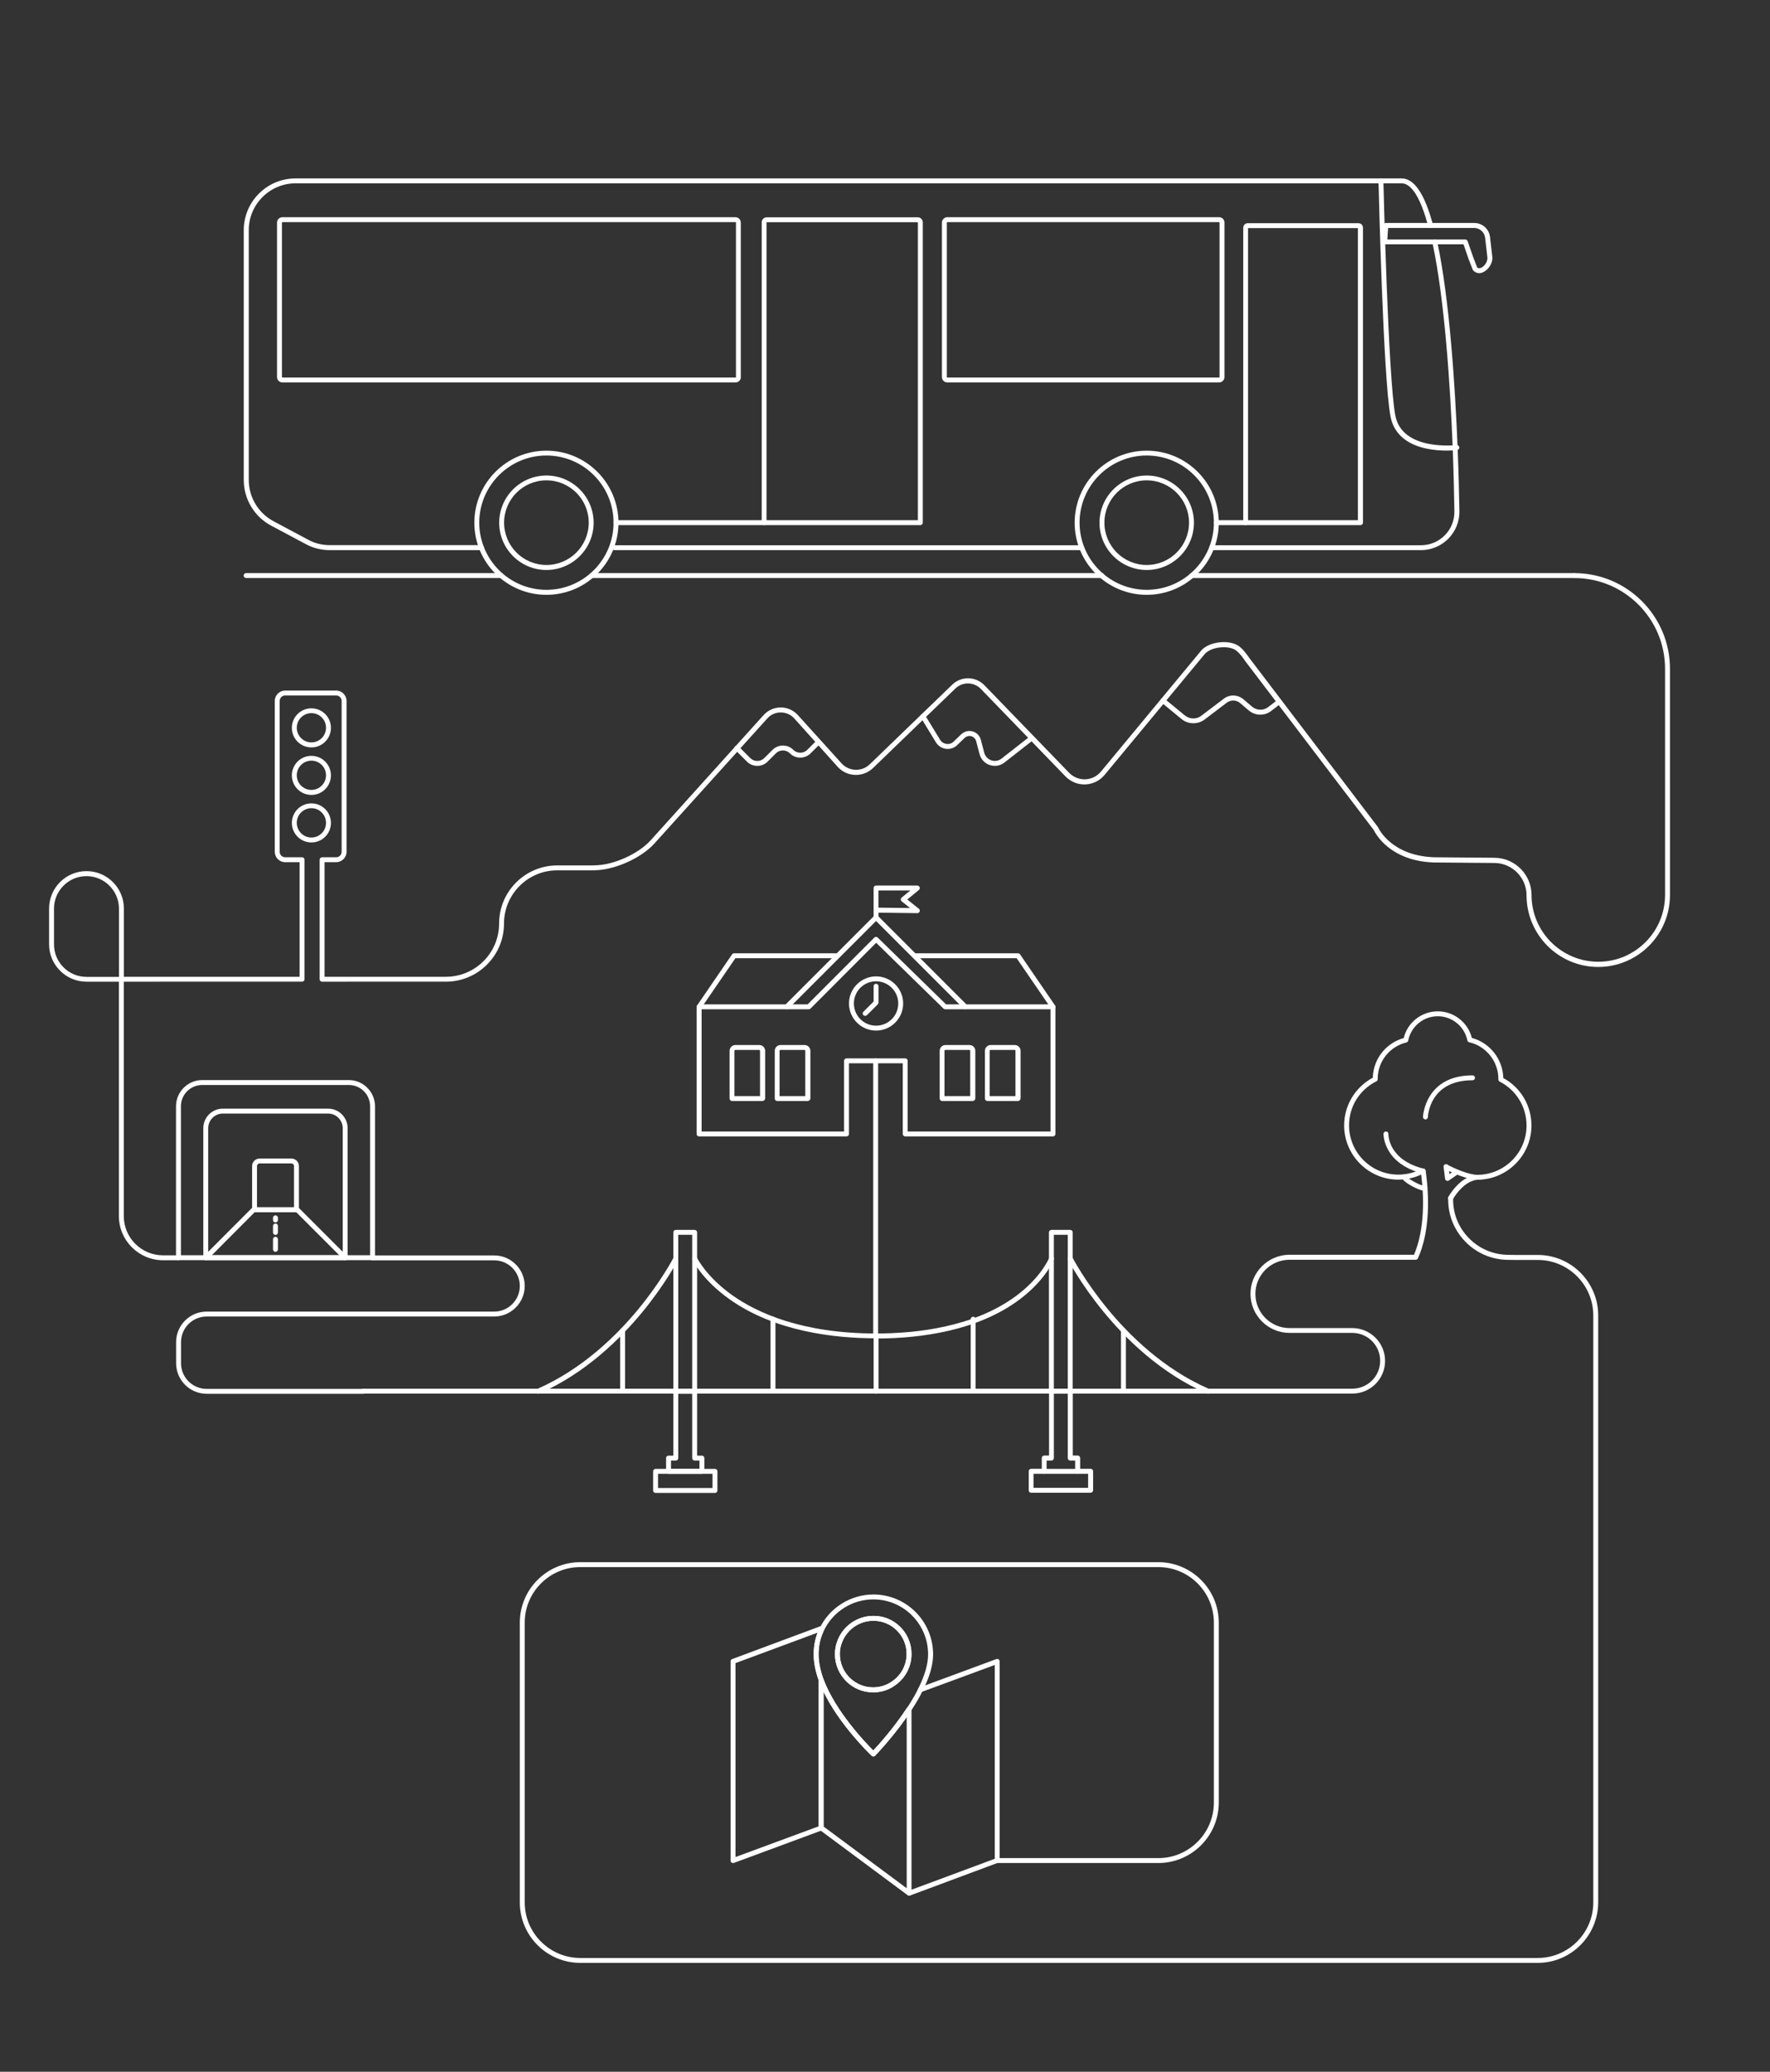 <?xml version="1.0" encoding="utf-8"?>
<!-- Generator: Adobe Illustrator 26.4.1, SVG Export Plug-In . SVG Version: 6.00 Build 0)  -->
<svg version="1.1" id="Layer_1" xmlns="http://www.w3.org/2000/svg" xmlns:xlink="http://www.w3.org/1999/xlink" x="0px" y="0px"
	viewBox="0 0 1803 2110" style="enable-background:new 0 0 1803 2110;">
	<rect x="0" y="0" width="1803" height="2110" fill="#333333" stroke="none"/>
	<g>
		<path fill="#FFFFFF" d="M1013.4,780c-1.7,0-3.4-0.3-5.1-0.8c-5.2-1.7-9.1-5.9-10.5-11.2l-3.5-13.3c-0.7-2.4-2.5-4.2-4.9-4.9
		c-2.4-0.6-4.9,0-6.7,1.7l-7,6.7c-3,3.3-7.3,4.9-11.6,4.5c-4.4-0.4-8.3-2.8-10.7-6.6l-15.4-25.3c-0.7-1.2-0.3-2.7,0.8-3.4
		c1.2-0.7,2.7-0.4,3.4,0.8l15.4,25.2c1.5,2.5,4,4,6.9,4.3c2.8,0.3,5.6-0.8,7.5-3c0,0,0.1-0.1,0.1-0.1l7.1-6.8
		c3.1-2.9,7.4-4,11.5-2.9c4.1,1.1,7.2,4.2,8.4,8.4l3.5,13.4c1,3.6,3.7,6.5,7.3,7.7c3.6,1.2,7.4,0.5,10.3-1.8l29.3-22.9
		c1.1-0.9,2.7-0.7,3.5,0.4c0.9,1.1,0.7,2.7-0.4,3.5l-29.3,22.9C1020.4,778.8,1016.9,780,1013.4,780z" />
	</g>
	<g>
		<path fill="#FFFFFF" d="M1215.6,736.6c-4.2,0-8.5-1.4-11.9-4.2l-20.7-17c-1.1-0.9-1.2-2.5-0.3-3.5c0.9-1.1,2.5-1.2,3.5-0.3l20.7,17
		c4.9,4,12,4.2,16.9,0.3l22.8-17.3c5.9-4.5,14.1-4.3,19.9,0.5l8.9,7.6c4.6,3.9,11.4,4.2,16.2,0.6l9.9-7.6c1.1-0.8,2.7-0.6,3.5,0.5
		c0.8,1.1,0.6,2.7-0.5,3.5l-9.9,7.6c-6.7,5-16.1,4.7-22.5-0.7l-8.9-7.6c-3.9-3.3-9.5-3.4-13.6-0.3l-22.8,17.3
		C1223.5,735.4,1219.6,736.6,1215.6,736.6z" />
	</g>
	<g>
		<path fill="#FFFFFF" d="M1447.4,560.3h-213.2c-1.4,0-2.5-1.1-2.5-2.5s1.1-2.5,2.5-2.5h213.2c9.2,0,17.9-3.6,24.4-10.2
		c6.5-6.6,9.9-15.3,9.7-24.5c-0.2-14.1-0.7-36.7-1.7-64.4c-2.5-63.4-8.2-151.1-20.7-209.2c-0.3-1.3,0.6-2.7,1.9-3
		c1.4-0.3,2.7,0.6,3,1.9c12.5,58.5,18.2,146.5,20.8,210.1c1.1,27.8,1.5,50.4,1.8,64.5c0.2,10.5-3.8,20.5-11.2,28.1
		C1467.9,556.1,1458,560.3,1447.4,560.3z" />
	</g>
	<g>
		<path fill="#FFFFFF" d="M490.5,560.3H336.2c-9,0-17.6-2.2-24.8-6.2l-35.1-18.7c-17.3-9.2-28-27.1-28-46.6V234.4
		c0-29.1,23.7-52.7,52.8-52.7h1126.7c12.8,0,23.5,15.9,31.9,47.3c0.4,1.3-0.4,2.7-1.8,3.1c-1.3,0.4-2.7-0.4-3.1-1.8
		c-7.6-28.5-16.9-43.6-27.1-43.6H301.2c-26.4,0-47.8,21.4-47.8,47.7v254.3c0,17.7,9.7,33.9,25.3,42.2l35.1,18.7
		c6.5,3.7,14.2,5.6,22.4,5.6h154.3c1.4,0,2.5,1.1,2.5,2.5S491.9,560.3,490.5,560.3z" />
	</g>
	<g>
		<path fill="#FFFFFF" d="M1101.9,560.3h-476c-1.4,0-2.5-1.1-2.5-2.5s1.1-2.5,2.5-2.5h476c1.4,0,2.5,1.1,2.5,2.5
		S1103.2,560.3,1101.9,560.3z" />
	</g>
	<g>
		<path fill="#FFFFFF" d="M556.6,605.8c-40.5,0-73.4-32.9-73.4-73.4s32.9-73.4,73.4-73.4s73.4,32.9,73.4,73.4S597.1,605.8,556.6,605.8z
		 M556.6,463.9c-37.7,0-68.4,30.7-68.4,68.4c0,37.7,30.7,68.4,68.4,68.4c37.7,0,68.4-30.7,68.4-68.4
		C625,494.6,594.3,463.9,556.6,463.9z" />
	</g>
	<g>
		<path fill="#FFFFFF" d="M1168.1,605.8c-40.5,0-73.4-32.9-73.4-73.4s32.9-73.4,73.4-73.4c40.5,0,73.4,32.9,73.4,73.4
		S1208.5,605.8,1168.1,605.8z M1168.1,463.9c-37.7,0-68.4,30.7-68.4,68.4c0,37.7,30.7,68.4,68.4,68.4c37.7,0,68.4-30.7,68.4-68.4
		C1236.5,494.6,1205.8,463.9,1168.1,463.9z" />
	</g>
	<g>
		<path fill="#FFFFFF" d="M749.3,389.5H287.7c-3,0-5.5-2.4-5.5-5.5V226.7c0-3,2.4-5.5,5.5-5.5h461.4c3,0,5.5,2.4,5.5,5.5V384
		c0.1,1.4-0.4,2.8-1.4,3.8C752.2,388.9,750.8,389.5,749.3,389.5z M287.7,226.3c-0.2,0-0.5,0.2-0.5,0.5V384c0,0.2,0.2,0.5,0.5,0.5
		h461.6c0.2,0,0.3-0.1,0.3-0.1c0.1-0.1,0.1-0.1,0.1-0.1c0-0.1,0-0.1,0-0.2V226.7c0-0.2-0.2-0.5-0.5-0.5H287.7z" />
	</g>
	<g>
		<path fill="#FFFFFF" d="M1241.8,389.5H965c-3,0-5.5-2.4-5.5-5.5V226.7c0-3,2.5-5.5,5.5-5.5h276.8c3,0,5.5,2.4,5.5,5.5V384
		C1247.3,387.1,1244.8,389.5,1241.8,389.5z M965,226.3c-0.2,0-0.5,0.2-0.5,0.5V384c0,0.2,0.2,0.5,0.5,0.5h276.8
		c0.2,0,0.5-0.2,0.5-0.5V226.7c0-0.2-0.2-0.5-0.5-0.5H965z" />
	</g>
	<g>
		<path fill="#FFFFFF" d="M1385.8,534.8h-116.9c-1.4,0-2.5-1.1-2.5-2.5V232c0-2.6,2-4.7,4.7-4.7h112.6c2.6,0,4.7,2,4.7,4.7v300.4
		C1388.3,533.7,1387.2,534.8,1385.8,534.8z M1271.3,529.8h111.9V232.3h-111.9V529.8z" />
	</g>
	<g>
		<path fill="#FFFFFF" d="M1473.6,458.9c-5.5,0-12.6-0.4-19.9-1.9c-21.2-4.3-34.1-15.7-37.3-33c-7.4-39.3-12-231.6-12.2-239.8
		c0-1.4,1.1-2.5,2.4-2.6c1.4,0,2.5,1.1,2.6,2.4c0,2,4.8,200.1,12.1,239c6.9,36.8,61.8,30.3,62.4,30.3c1.4-0.2,2.6,0.8,2.8,2.2
		c0.2,1.4-0.8,2.6-2.2,2.8C1484,458.4,1479.8,458.9,1473.6,458.9z" />
	</g>
	<g>
		<path fill="#FFFFFF" d="M937.4,534.8H778.4c-1.4,0-2.5-1.1-2.5-2.5V226.5c0-2.9,2.3-5.2,5.2-5.2h153.7c2.9,0,5.2,2.3,5.2,5.2v305.9
		C939.9,533.7,938.8,534.8,937.4,534.8z M780.9,529.8h154.1V226.5c0-0.1-0.1-0.2-0.2-0.2H781c-0.1,0-0.2,0.1-0.2,0.2V529.8z" />
	</g>
	<g>
		<path fill="#FFFFFF" d="M556.6,580.5c-26.5,0-48.1-21.6-48.1-48.1s21.6-48.1,48.1-48.1s48.1,21.6,48.1,48.1S583.1,580.5,556.6,580.5z
		 M556.6,489.2c-23.8,0-43.1,19.3-43.1,43.1s19.3,43.1,43.1,43.1s43.1-19.3,43.1-43.1S580.4,489.2,556.6,489.2z" />
	</g>
	<g>
		<path fill="#FFFFFF" d="M1168.1,580.5c-26.5,0-48.1-21.6-48.1-48.1s21.6-48.1,48.1-48.1s48.1,21.6,48.1,48.1
		S1194.6,580.5,1168.1,580.5z M1168.1,489.2c-23.8,0-43.1,19.3-43.1,43.1s19.3,43.1,43.1,43.1c23.8,0,43.1-19.3,43.1-43.1
		S1191.8,489.2,1168.1,489.2z" />
	</g>
	<g>
		<path fill="#FFFFFF" d="M1603.6,588.7h-389.8c-1.4,0-2.5-1.1-2.5-2.5s1.1-2.5,2.5-2.5h389.8c1.4,0,2.5,1.1,2.5,2.5
		S1605,588.7,1603.6,588.7z" />
	</g>
	<g>
		<path fill="#FFFFFF" d="M1122.4,588.7H602.6c-1.4,0-2.5-1.1-2.5-2.5s1.1-2.5,2.5-2.5h519.8c1.4,0,2.5,1.1,2.5,2.5
		S1123.8,588.7,1122.4,588.7z" />
	</g>
	<g>
		<path fill="#FFFFFF" d="M510.6,588.7H250.7c-1.4,0-2.5-1.1-2.5-2.5s1.1-2.5,2.5-2.5h259.8c1.4,0,2.5,1.1,2.5,2.5
		S512,588.7,510.6,588.7z" />
	</g>
	<g>
		<path fill="#FFFFFF" d="M1506.8,278.2c-2.2,0-4.3-0.9-6-2.6c-0.2-0.2-0.4-0.5-0.6-0.9l-4.2-10.8l-5.2-15.1h-80.3
		c-0.7,0-1.4-0.3-1.8-0.8c-0.5-0.5-0.7-1.2-0.7-1.9l1.2-16.7c0.1-1.3,1.2-2.3,2.5-2.3h90.2c8.1,0,15,6.2,15.9,14.3l2.3,19.9
		c0.8,6.7-4,13.3-8.9,15.7C1509.7,277.8,1508.2,278.2,1506.8,278.2z M1504.7,272.4c0.7,0.6,2,1.3,4.3,0.2c3.3-1.6,6.6-6.3,6.1-10.6
		l-2.3-19.9c-0.7-5.6-5.4-9.9-11-9.9h-87.8l-0.8,11.7h79.4c1.1,0,2,0.7,2.4,1.7l5.8,16.7L1504.7,272.4z" />
	</g>
	<g>
		<path fill="#FFFFFF" d="M317.2,858c-11,0-19.9-8.9-19.9-19.9s8.9-19.9,19.9-19.9s19.9,8.9,19.9,19.9S328.2,858,317.2,858z
		 M317.2,823.1c-8.2,0-14.9,6.7-14.9,14.9S309,853,317.2,853s14.9-6.7,14.9-14.9S325.5,823.1,317.2,823.1z" />
	</g>
	<g>
		<path fill="#FFFFFF" d="M317.2,809.6c-11,0-19.9-8.9-19.9-19.9s8.9-19.9,19.9-19.9s19.9,8.9,19.9,19.9S328.2,809.6,317.2,809.6z
		 M317.2,774.7c-8.2,0-14.9,6.7-14.9,14.9s6.7,14.9,14.9,14.9s14.9-6.7,14.9-14.9S325.5,774.7,317.2,774.7z" />
	</g>
	<g>
		<path fill="#FFFFFF" d="M317.2,761.2c-11,0-19.9-8.9-19.9-19.9s8.9-19.9,19.9-19.9s19.9,8.9,19.9,19.9S328.2,761.2,317.2,761.2z
		 M317.2,726.3c-8.2,0-14.9,6.7-14.9,14.9s6.7,14.9,14.9,14.9s14.9-6.7,14.9-14.9S325.5,726.3,317.2,726.3z" />
	</g>
	<g>
		<path fill="#FFFFFF" d="M1268.8,534.8H1239c-1.4,0-2.5-1.1-2.5-2.5s1.1-2.5,2.5-2.5h29.9c1.4,0,2.5,1.1,2.5,2.5
		S1270.2,534.8,1268.8,534.8z" />
	</g>
	<g>
		<path fill="#FFFFFF" d="M778.4,534.8H627.5c-1.4,0-2.5-1.1-2.5-2.5s1.1-2.5,2.5-2.5h150.8c1.4,0,2.5,1.1,2.5,2.5
		S779.7,534.8,778.4,534.8z" />
	</g>
	<g>
		<path fill="none" stroke="#FFFFFF" stroke-width="5" stroke-linecap="round" stroke-linejoin="round" stroke-miterlimit="10" d="M724.4,387" />
	</g>
	<g>
		<path fill="#FFFFFF" d="M1504.8,1201.5c-9.4,0-24.9-6.6-33-11c-1.2-0.7-1.7-2.2-1-3.4c0.7-1.2,2.2-1.7,3.4-1
		c7.4,4,22.1,10.4,30.6,10.4c27.7,0,50.2-22.5,50.2-50.2c0-19-10.5-36.1-27.3-44.7c-0.8-0.4-1.4-1.3-1.4-2.2v-0.7
		c0-17.7-12.5-33.3-29.7-37.2c-1-0.2-1.7-1-1.9-1.9c-2.9-14.3-15.6-24.6-30.1-24.6c-14.7,0-27.3,10.4-30.1,24.7
		c-0.2,1-0.9,1.7-1.9,2c-17.2,4.2-29.2,19.4-29.2,37v0.4c0,0.9-0.5,1.8-1.4,2.2c-17.2,8.6-27.8,25.7-27.8,44.8
		c0,27.7,22.5,50.2,50.2,50.2c8.4,0,16.7-2.1,23.9-6c1.2-0.7,2.7-0.2,3.4,1c0.7,1.2,0.2,2.7-1,3.4c-8,4.4-17.1,6.7-26.3,6.7
		c-30.4,0-55.2-24.8-55.2-55.2c0-20.4,11.2-38.9,29.2-48.6c0.5-19,13.2-35.2,31.5-40.4c3.8-15.9,18.2-27.2,34.7-27.2
		c16.4,0,30.7,11.3,34.7,27.1c18.4,4.9,31.6,21.7,32,40.8c17.7,9.6,28.7,28,28.7,48.4C1560,1176.7,1535.2,1201.5,1504.8,1201.5z" />
	</g>
	<g>
		<path fill="none" stroke="#FFFFFF" stroke-width="5" stroke-linecap="round" stroke-linejoin="round" stroke-miterlimit="10" d="M1389.2,1149.8" />
	</g>
	<g>
		<path fill="#FFFFFF" d="M1477.5,1222.8c-0.4,0-0.8-0.1-1.2-0.3c-1.2-0.7-1.6-2.2-1-3.4c0.5-1,13.3-23.7,32.2-22.6
		c1.4,0.1,2.4,1.3,2.4,2.6c-0.1,1.4-1.3,2.5-2.6,2.4c-15.8-0.8-27.4,19.9-27.5,20.1C1479.2,1222.4,1478.4,1222.8,1477.5,1222.8z" />
	</g>
	<g>
		<path fill="none" stroke="#FFFFFF" stroke-width="5" stroke-linecap="round" stroke-linejoin="round" stroke-miterlimit="10" d="M1439.8,1196.7" />
	</g>
	<g>
		<path fill="#FFFFFF" d="M1474.5,1202.7c-0.3,0-0.7-0.1-1-0.2c-0.8-0.4-1.4-1.1-1.5-2l-1.5-12c-0.2-1.4,0.8-2.6,2.2-2.8
		c1.4-0.2,2.6,0.8,2.8,2.2l1,7.9l5.1-3.6c1.1-0.8,2.7-0.5,3.5,0.6c0.8,1.1,0.5,2.7-0.6,3.5l-8.5,5.9
		C1475.5,1202.6,1475,1202.7,1474.5,1202.7z" />
	</g>
	<g>
		<path fill="#FFFFFF" d="M1452,1140.1C1451.9,1140.1,1451.9,1140.1,1452,1140.1c-1.5-0.1-2.5-1.2-2.5-2.6c0-0.4,2-42.3,50.5-42.3
		c1.4,0,2.5,1.1,2.5,2.5s-1.1,2.5-2.5,2.5c-43.6,0-45.4,35.9-45.5,37.5C1454.4,1139.1,1453.3,1140.1,1452,1140.1z" />
	</g>
	<g>
		<path fill="none" stroke="#FFFFFF" stroke-width="5" stroke-linecap="round" stroke-linejoin="round" stroke-miterlimit="10" d="M1430.7,1198.6" />
	</g>
	<g>
		<path fill="#FFFFFF" d="M1450.5,1212.6c-5,0-19.3-7.7-21.7-11.7c-1-1.6-0.6-2.9-0.2-3.5c0.7-1.2,2.2-1.7,3.4-1
		c0.8,0.5,1.3,1.3,1.3,2.2c2.1,2.6,13.6,8.8,16.9,9c0.8-0.5,1.7-0.6,2.6-0.1c1.2,0.7,1.7,2.2,1,3.4
		C1453.4,1211.5,1452.5,1212.5,1450.5,1212.6C1450.5,1212.6,1450.5,1212.6,1450.5,1212.6z M1432.9,1199.8
		C1432.9,1199.8,1432.9,1199.8,1432.9,1199.8C1432.9,1199.8,1432.9,1199.8,1432.9,1199.8z" />
	</g>
	<g>
		<path fill="#FFFFFF" d="M746.7,1897.4c-0.5,0-1-0.2-1.4-0.4c-0.7-0.5-1.1-1.2-1.1-2.1V1692c0-1,0.6-2,1.6-2.3l89.7-33.4
		c0.8-0.3,1.6-0.2,2.3,0.3c0.7,0.5,1.1,1.2,1.1,2.1v1.9c0,0.4-0.1,0.7-0.2,1.1c-3.3,7-4.9,14.8-4.9,23.2c0,7.6,1.6,15.9,5,25.5
		c0.1,0.3,0.1,0.5,0.1,0.8v150.6c0,1-0.7,2-1.6,2.3l-89.7,33.2C747.3,1897.3,747,1897.4,746.7,1897.4z M749.2,1693.8v197.5L834,1860
		v-148.4c-3.5-9.9-5.2-18.7-5.2-26.7c0-7.9,1.4-15.3,4-22.1L749.2,1693.8z" />
	</g>
	<g>
		<path fill="#FFFFFF" d="M926,1930.6c-0.5,0-1.1-0.2-1.5-0.5l-89.6-66.5c-0.6-0.5-1-1.2-1-2v-150.6c0-1.2,0.9-2.2,2.1-2.5
		c1.2-0.2,2.4,0.5,2.8,1.6c12.3,33,43,64.9,50.7,72.6c5.2-5.5,21-22.9,34.4-43.5c0.6-0.9,1.7-1.4,2.8-1c1.1,0.3,1.8,1.3,1.8,2.4
		v187.6c0,0.9-0.5,1.8-1.4,2.2C926.8,1930.5,926.4,1930.6,926,1930.6z M839,1860.3l84.6,62.8v-174.4c-15.4,22.1-32,39.1-32.2,39.3
		c-1,1-2.5,1-3.5,0.1c-1.4-1.4-32.3-30.8-48.9-65V1860.3z" />
	</g>
	<g>
		<path fill="#FFFFFF" d="M926,1930.6c-1,0-2-0.6-2.3-1.6c-0.5-1.3,0.2-2.7,1.5-3.2l88.1-32.7v-197.4l-74.9,27.6
		c-1.3,0.5-2.7-0.2-3.2-1.5c-0.5-1.3,0.2-2.7,1.5-3.2l78.2-28.9c0.8-0.3,1.6-0.2,2.3,0.3c0.7,0.5,1.1,1.2,1.1,2.1v202.7
		c0,1-0.6,2-1.6,2.3l-89.7,33.4C926.6,1930.5,926.3,1930.6,926,1930.6z" />
	</g>
	<g>
		<path fill="#FFFFFF" d="M889.6,1788.9c-0.6,0-1.2-0.2-1.7-0.7c-1.6-1.5-39.3-37.5-53.7-76.2c-3.6-10.1-5.3-19-5.3-27.2
		c0-9.1,1.8-17.6,5.4-25.3c0.1-0.2,0.2-0.4,0.3-0.5c0.1-0.2,0.3-0.4,0.3-0.6c0-0.1,0.1-0.2,0.1-0.3c10.1-20.8,31.6-34.2,54.7-34.2
		c33.5,0,60.8,27.3,60.8,61c0,10.7-3.5,22.9-10.8,37.4c-2.8,5.8-6.5,12.2-11.5,19.8c-16.5,25.2-36.6,45.9-36.8,46.1
		C890.9,1788.7,890.2,1788.9,889.6,1788.9z M839.5,1660.2c-0.2,0.5-0.4,0.9-0.6,1.3c-0.1,0.1-0.1,0.2-0.1,0.2
		c-3.2,7-4.9,14.8-4.9,23.1c0,7.6,1.6,15.9,5,25.5c12.3,32.9,43,64.9,50.7,72.6c5.2-5.5,21-23,34.4-43.5c4.9-7.5,8.4-13.7,11.2-19.3
		c6.8-13.6,10.2-25.4,10.2-35.2c0-30.9-25-56-55.8-56C868.4,1628.9,848.8,1641.1,839.5,1660.2z M889.4,1723.6
		c-21.5,0-38.9-17.5-38.9-38.9c0-4.5,0.8-8.9,2.2-12.8c5.5-15.6,20.3-26.2,36.9-26.2c21.5,0,38.9,17.5,38.9,38.9
		c0,12.5-5.9,24-16.2,31.4C905.7,1721,897.8,1723.6,889.4,1723.6z M889.6,1650.7c-14.5,0-27.4,9.2-32.2,22.9
		c-1.3,3.3-1.9,7.1-1.9,11c0,18.7,15.2,33.9,33.9,33.9c7.3,0,14.2-2.3,20-6.6c0,0,0,0,0,0c9-6.5,14.1-16.4,14.1-27.4
		C923.5,1665.9,908.3,1650.7,889.6,1650.7z" />
	</g>
	<g>
		<path fill="#FFFFFF" d="M889.4,1723.6c-21.5,0-38.9-17.5-38.9-38.9c0-4.5,0.8-8.9,2.2-12.8c5.5-15.6,20.3-26.2,36.9-26.2
		c10.3-0.2,19.9,3.7,27.3,11c7.5,7.4,11.6,17.3,11.6,27.8c0,12.5-6,24.3-16.2,31.6C905.8,1721,897.8,1723.6,889.4,1723.6z
		 M890.2,1650.7c-0.2,0-0.4,0-0.6,0c-14.5,0-27.4,9.2-32.2,22.9c-1.3,3.3-1.9,7.1-1.9,11c0,18.7,15.2,33.9,33.9,33.9
		c7.3,0,14.2-2.3,20-6.6c8.9-6.3,14.1-16.6,14.1-27.6c0-9.2-3.6-17.8-10.2-24.2C907.1,1654.1,898.9,1650.7,890.2,1650.7z" />
	</g>
	<g>
		<path fill="#FFFFFF" d="M771.4,780c-4,0-7.8-1.5-10.6-4.4l-12-12c-1-1-1-2.6,0-3.5c1-1,2.6-1,3.5,0l12,12c1.9,1.9,4.4,2.9,7.1,2.9
		s5.2-1,7.1-2.9l8.4-8.4c2.8-2.8,6.6-4.4,10.6-4.4s7.8,1.5,10.6,4.4c1.9,1.9,4.4,2.9,7.1,2.9s5.2-1,7.1-2.9l8.4-8.4c1-1,2.6-1,3.5,0
		c1,1,1,2.6,0,3.5l-8.4,8.4c-2.8,2.8-6.6,4.4-10.6,4.4s-7.8-1.5-10.6-4.4c-1.9-1.9-4.4-2.9-7.1-2.9s-5.2,1-7.1,2.9l-8.4,8.4
		C779.2,778.5,775.4,780,771.4,780z" />
	</g>
	<g>
		<path fill="#FFFFFF" d="M728.3,1520.5h-60.5c-1.4,0-2.5-1.1-2.5-2.5v-19.5c0-1.4,1.1-2.5,2.5-2.5h60.5c1.4,0,2.5,1.1,2.5,2.5v19.5
		C730.8,1519.3,729.7,1520.5,728.3,1520.5z M670.3,1515.5h55.5V1501h-55.5V1515.5z" />
	</g>
	<g>
		<path fill="#FFFFFF" d="M707.6,1419.3h-19.2c-1.4,0-2.5-1.1-2.5-2.5v-161.7c0-1.4,1.1-2.5,2.5-2.5h19.2c1.4,0,2.5,1.1,2.5,2.5v161.7
		C710.1,1418.2,709,1419.3,707.6,1419.3z M690.9,1414.3h14.2v-156.7h-14.2V1414.3z" />
	</g>
	<g>
		<path fill="#FFFFFF" d="M715,1501h-34c-1.4,0-2.5-1.1-2.5-2.5V1485c0-1.4,1.1-2.5,2.5-2.5h4.9V1417c0-1.4,1.1-2.5,2.5-2.5h19.2
		c1.4,0,2.5,1.1,2.5,2.5v65.5h4.9c1.4,0,2.5,1.1,2.5,2.5v13.5C717.5,1499.8,716.4,1501,715,1501z M683.5,1496h29v-8.5h-4.9
		c-1.4,0-2.5-1.1-2.5-2.5v-65.5h-14.2v65.5c0,1.4-1.1,2.5-2.5,2.5h-4.9V1496z" />
	</g>
	<g>
		<path fill="#FFFFFF" d="M1090.2,1419.3H1071c-1.4,0-2.5-1.1-2.5-2.5v-161.7c0-1.4,1.1-2.5,2.5-2.5h19.2c1.4,0,2.5,1.1,2.5,2.5v161.7
		C1092.7,1418.2,1091.6,1419.3,1090.2,1419.3z M1073.5,1414.3h14.2v-156.7h-14.2V1414.3z" />
	</g>
	<g>
		<path fill="#FFFFFF" d="M1110.9,1520.3h-60.5c-1.4,0-2.5-1.1-2.5-2.5v-19.4c0-1.4,1.1-2.5,2.5-2.5h10.8v-11c0-1.4,1.1-2.5,2.5-2.5h4.9
		v-65.6c0-1.4,1.1-2.5,2.5-2.5h19.2c1.4,0,2.5,1.1,2.5,2.5v65.6h5c1.4,0,2.5,1.1,2.5,2.5v11h10.7c1.4,0,2.5,1.1,2.5,2.5v19.4
		C1113.4,1519.2,1112.3,1520.3,1110.9,1520.3z M1052.9,1515.3h55.5V1501h-10.7c-1.4,0-2.5-1.1-2.5-2.5v-11h-5
		c-1.4,0-2.5-1.1-2.5-2.5v-65.6h-14.2v65.6c0,1.4-1.1,2.5-2.5,2.5h-4.9v11c0,1.4-1.1,2.5-2.5,2.5h-10.8V1515.3z" />
	</g>
	<g>
		<path fill="#FFFFFF" d="M1377.5,1419.3H370.3c-1.4,0-2.5-1.1-2.5-2.5s1.1-2.5,2.5-2.5h1007.2c15.7,0,28.4-12.7,28.4-28.4
		s-12.7-28.4-28.4-28.4h-63.9c-22,0-39.8-17.9-39.8-39.8s17.9-39.8,39.8-39.8h126.8c11.2-26.6,10.2-59.5,7.1-83.2
		c-38.6-10.5-38.2-39.6-38.2-39.9c0-1.4,1.2-2.5,2.6-2.4c1.4,0,2.5,1.2,2.4,2.6c0,1.1-0.1,26.3,36.1,35.3c1,0.2,1.7,1.1,1.9,2.1
		c3.4,24.9,4.8,60.5-7.9,89.1c-0.4,0.9-1.3,1.5-2.3,1.5h-128.5c-19.2,0-34.8,15.6-34.8,34.8s15.6,34.8,34.8,34.8h63.9
		c18.4,0,33.4,15,33.4,33.4S1396,1419.3,1377.5,1419.3z" />
	</g>
	<g>
		<path fill="#FFFFFF" d="M892.5,1363c-42.6,0-103.1-6.9-149.4-39.8c-27.9-19.8-37.3-39.5-37.7-40.3c-0.6-1.3,0-2.7,1.2-3.3
		c1.3-0.6,2.7,0,3.3,1.2c0.1,0.2,9.4,19.5,36.4,38.6c25,17.6,70.6,38.7,146.2,38.7c1.4,0,2.5,1.1,2.5,2.5S893.9,1363,892.5,1363z" />
	</g>
	<g>
		<path fill="#FFFFFF" d="M892.4,1419.5c-1.4,0-2.5-1.1-2.5-2.5v-56.4c0-1.4,1.1-2.5,2.5-2.5c41.7,0,100.4-6.7,143.1-38.6
		c25.4-19,33.2-38.3,33.3-38.5c0.5-1.3,2-1.9,3.2-1.4c1.3,0.5,1.9,1.9,1.4,3.2c-0.3,0.8-8.2,20.6-34.6,40.5
		c-42.9,32.3-101.4,39.6-143.9,39.9v54C894.9,1418.3,893.8,1419.5,892.4,1419.5z" />
	</g>
	<g>
		<path fill="#FFFFFF" d="M1230.7,1419.5c-0.3,0-0.7-0.1-1-0.2c-47.7-20.7-83.7-56.6-105.5-83.2c-23.6-28.7-36.1-52.9-36.3-53.2
		c-0.6-1.2-0.1-2.7,1.1-3.4c1.2-0.6,2.7-0.1,3.4,1.1c0.1,0.2,12.5,24.1,35.8,52.4c21.4,26.1,56.8,61.4,103.5,81.6
		c1.3,0.5,1.8,2,1.3,3.3C1232.6,1418.9,1231.7,1419.5,1230.7,1419.5z" />
	</g>
	<g>
		<path fill="#FFFFFF" d="M547.9,1419.5c-1,0-1.9-0.6-2.3-1.5c-0.5-1.3,0-2.7,1.3-3.3c46.8-20.3,82.1-55.6,103.5-81.6
		c23.3-28.3,35.6-52.1,35.8-52.4c0.6-1.2,2.1-1.7,3.4-1.1c1.2,0.6,1.7,2.1,1.1,3.4c-0.1,0.2-12.7,24.5-36.3,53.2
		c-21.8,26.5-57.8,62.5-105.5,83.2C548.6,1419.4,548.2,1419.5,547.9,1419.5z" />
	</g>
	<g>
		<path fill="#FFFFFF" d="M634.2,1419.3c-1.4,0-2.5-1.1-2.5-2.5V1355c0-1.4,1.1-2.5,2.5-2.5s2.5,1.1,2.5,2.5v61.8
		C636.7,1418.2,635.6,1419.3,634.2,1419.3z" />
	</g>
	<g>
		<path fill="#FFFFFF" d="M1144.4,1419.3c-1.4,0-2.5-1.1-2.5-2.5V1355c0-1.4,1.1-2.5,2.5-2.5s2.5,1.1,2.5,2.5v61.8
		C1146.9,1418.2,1145.8,1419.3,1144.4,1419.3z" />
	</g>
	<g>
		<path fill="#FFFFFF" d="M787.4,1419.3c-1.4,0-2.5-1.1-2.5-2.5v-73.3c0-1.4,1.1-2.5,2.5-2.5s2.5,1.1,2.5,2.5v73.3
		C789.9,1418.2,788.8,1419.3,787.4,1419.3z" />
	</g>
	<g>
		<path fill="#FFFFFF" d="M991.3,1419.3c-1.4,0-2.5-1.1-2.5-2.5v-73.3c0-1.4,1.1-2.5,2.5-2.5s2.5,1.1,2.5,2.5v73.3
		C993.8,1418.2,992.7,1419.3,991.3,1419.3z" />
	</g>
	<g>
		<path fill="#FFFFFF" d="M1097.7,1501h-34.1c-1.4,0-2.5-1.1-2.5-2.5s1.1-2.5,2.5-2.5h34.1c1.4,0,2.5,1.1,2.5,2.5
		S1099.1,1501,1097.7,1501z" />
	</g>
	<g>
		<g>
			<path fill="#FFFFFF" d="M1072.6,1157.4H922.1c-1.4,0-2.5-1.1-2.5-2.5v-72h-27.2c-0.1,0-0.1,0-0.2,0c-0.1,0-0.1,0-0.2,0h-27.2v72
			c0,1.4-1.1,2.5-2.5,2.5H712.1c-1.4,0-2.5-1.1-2.5-2.5v-129.5c0-1.4,1.1-2.5,2.5-2.5h88.2l90.3-90.3c0.9-0.9,2.6-0.9,3.5,0
			l90.3,90.3h88.2c1.4,0,2.5,1.1,2.5,2.5v129.5C1075.1,1156.3,1074,1157.4,1072.6,1157.4z M924.6,1152.4h145.5v-124.5h-86.7
			c-0.7,0-1.3-0.3-1.8-0.7l-89.2-89.2l-89.2,89.2c-0.5,0.5-1.1,0.7-1.8,0.7h-86.7v124.5h145.1v-72c0-1.4,1.1-2.5,2.5-2.5H892
			c0.1,0,0.1,0,0.2,0c0.1,0,0.1,0,0.2,0h29.7c1.4,0,2.5,1.1,2.5,2.5V1152.4z" />
		</g>
		<g>
			<path fill="#FFFFFF" d="M892.4,1049.6c-15.2,0-27.6-12.4-27.6-27.6c0-15.2,12.4-27.6,27.6-27.6s27.6,12.4,27.6,27.6
			C920,1037.2,907.6,1049.6,892.4,1049.6z M892.4,999.4c-12.5,0-22.6,10.1-22.6,22.6c0,12.5,10.1,22.6,22.6,22.6
			s22.6-10.1,22.6-22.6C915,1009.5,904.8,999.4,892.4,999.4z" />
		</g>
		<g>
			<path fill="#FFFFFF" d="M881.3,1034.6c-0.6,0-1.3-0.2-1.8-0.7c-1-1-1-2.6,0-3.5l10.4-10.4v-15.6c0-1.4,1.1-2.5,2.5-2.5
			s2.5,1.1,2.5,2.5v16.6c0,0.7-0.3,1.3-0.7,1.8l-11.1,11.1C882.5,1034.4,881.9,1034.6,881.3,1034.6z" />
		</g>
		<g>
			<path fill="#FFFFFF" d="M712.1,1027.9c-0.5,0-1-0.1-1.4-0.4c-1.1-0.8-1.4-2.3-0.6-3.5l35.6-52c0.5-0.7,1.2-1.1,2.1-1.1h103.6
			c1.4,0,2.5,1.1,2.5,2.5s-1.1,2.5-2.5,2.5H749.1l-34.9,50.9C713.7,1027.5,712.9,1027.9,712.1,1027.9z" />
		</g>
		<g>
			<path fill="#FFFFFF" d="M1072.6,1027.9c-0.8,0-1.6-0.4-2.1-1.1l-34.9-50.9H933.5c-1.4,0-2.5-1.1-2.5-2.5s1.1-2.5,2.5-2.5H1037
			c0.8,0,1.6,0.4,2.1,1.1l35.6,52c0.8,1.1,0.5,2.7-0.6,3.5C1073.6,1027.8,1073.1,1027.9,1072.6,1027.9z" />
		</g>
		<g>
			<path fill="#FFFFFF" d="M983.4,1027.9h-20.6c-0.7,0-1.3-0.3-1.7-0.7l-68.6-67l-66.9,67c-0.5,0.5-1.1,0.7-1.8,0.7h-22.4
			c-1.4,0-2.5-1.1-2.5-2.5s1.1-2.5,2.5-2.5h21.3l67.9-68c1-1,2.5-1,3.5,0l69.6,68h19.6c1.4,0,2.5,1.1,2.5,2.5
			S984.8,1027.9,983.4,1027.9z" />
		</g>
		<g>
			<path fill="#FFFFFF" d="M776.8,1121.3h-31.1c-1.4,0-2.5-1.1-2.5-2.5v-48.6c0-3.2,2.6-5.9,5.9-5.9h24.4c3.2,0,5.9,2.6,5.9,5.9v48.6
			C779.3,1120.1,778.1,1121.3,776.8,1121.3z M748.1,1116.3h26.1v-46.1c0-0.5-0.4-0.9-0.9-0.9H749c-0.5,0-0.9,0.4-0.9,0.9V1116.3z" />
		</g>
		<g>
			<path fill="#FFFFFF" d="M822.9,1121.3h-31.2c-1.4,0-2.5-1.1-2.5-2.5v-48.6c0-3.2,2.6-5.9,5.9-5.9h24.5c3.2,0,5.9,2.6,5.9,5.9v48.6
			C825.4,1120.1,824.3,1121.3,822.9,1121.3z M794.1,1116.3h26.2v-46.1c0-0.5-0.4-0.9-0.9-0.9H795c-0.5,0-0.9,0.4-0.9,0.9V1116.3z" />
		</g>
		<g>
			<path fill="#FFFFFF" d="M990.9,1121.3h-31.2c-1.4,0-2.5-1.1-2.5-2.5v-48.6c0-3.2,2.6-5.9,5.9-5.9h24.5c3.2,0,5.9,2.6,5.9,5.9v48.6
			C993.4,1120.1,992.2,1121.3,990.9,1121.3z M962.1,1116.3h26.2v-46.1c0-0.5-0.4-0.9-0.9-0.9H963c-0.5,0-0.9,0.4-0.9,0.9V1116.3z" />
		</g>
		<g>
			<path fill="#FFFFFF" d="M1037,1121.3h-31.2c-1.4,0-2.5-1.1-2.5-2.5v-48.6c0-3.2,2.6-5.9,5.9-5.9h24.5c3.2,0,5.9,2.6,5.9,5.9v48.6
			C1039.5,1120.1,1038.4,1121.3,1037,1121.3z M1008.2,1116.3h26.2v-46.1c0-0.5-0.4-0.9-0.9-0.9h-24.5c-0.5,0-0.9,0.4-0.9,0.9V1116.3
			z" />
		</g>
		<g>
			<path fill="#FFFFFF" d="M892.4,936.9c-1.4,0-2.5-1.1-2.5-2.5v-7.5c0,0,0,0,0,0v-22.5c0-1.4,1.1-2.5,2.5-2.5h42c1.1,0,2,0.7,2.4,1.7
			c0.4,1,0,2.1-0.8,2.8l-11.8,9.7l11.8,9.4c0.8,0.7,1.2,1.8,0.8,2.8c-0.4,1-1.3,1.7-2.4,1.7c0,0,0,0,0,0l-39.5-0.5v5
			C894.9,935.8,893.8,936.9,892.4,936.9z M894.9,924.4l32.2,0.4l-8.6-6.8c-0.6-0.5-0.9-1.2-0.9-1.9s0.3-1.5,0.9-2l8.8-7.2h-32.5
			V924.4z" />
		</g>
	</g>
	<g>
		<path fill="#FFFFFF" d="M351.6,1283.4h-142c-1.4,0-2.5-1.1-2.5-2.5V1149c0-11,8.9-19.9,19.9-19.9h107.2c11,0,19.9,8.9,19.9,19.9v131.9
		C354.1,1282.2,353,1283.4,351.6,1283.4z M212.1,1278.4h137V1149c0-8.2-6.7-14.9-14.9-14.9H227c-8.2,0-14.9,6.7-14.9,14.9V1278.4z"
		 />
	</g>
	<g>
		<path fill="#FFFFFF" d="M379.5,1283.4H181.8c-1.4,0-2.5-1.1-2.5-2.5v-154.2c0-14.7,12-26.7,26.7-26.7h149.3c14.7,0,26.7,12,26.7,26.7
		v154.2C382,1282.2,380.9,1283.4,379.5,1283.4z M184.3,1278.4H377v-151.7c0-12-9.7-21.7-21.7-21.7H206c-12,0-21.7,9.7-21.7,21.7
		V1278.4z" />
	</g>
	<g>
		<path fill="#FFFFFF" d="M209.6,1283.4c-0.6,0-1.3-0.2-1.8-0.7c-1-1-1-2.6,0-3.5l48.8-48.9c0.5-0.5,1.1-0.7,1.8-0.7h44.3
		c0.7,0,1.3,0.3,1.8,0.7l48.9,48.9c1,1,1,2.6,0,3.5c-1,1-2.6,1-3.5,0l-48.2-48.2h-42.2l-48,48.2
		C210.9,1283.1,210.3,1283.4,209.6,1283.4z" />
	</g>
	<g>
		<path fill="#FFFFFF" d="M302,1234.5h-42.7c-1.4,0-2.5-1.1-2.5-2.5v-44.4c0-4.3,3.5-7.7,7.7-7.7h32.3c4.3,0,7.7,3.5,7.7,7.7v44.4
		C304.5,1233.4,303.3,1234.5,302,1234.5z M261.8,1229.5h37.7v-41.9c0-1.5-1.2-2.7-2.7-2.7h-32.3c-1.5,0-2.7,1.2-2.7,2.7V1229.5z" />
	</g>
	<g>
		<path fill="#FFFFFF" d="M280.6,1274.9c-1.4,0-2.5-1.1-2.5-2.5v-10.3c0-1.4,1.1-2.5,2.5-2.5s2.5,1.1,2.5,2.5v10.3
		C283.1,1273.8,282,1274.9,280.6,1274.9z" />
	</g>
	<g>
		<path fill="#FFFFFF" d="M280.6,1257.7c-1.4,0-2.5-1.1-2.5-2.5v-6.6c0-1.4,1.1-2.5,2.5-2.5s2.5,1.1,2.5,2.5v6.6
		C283.1,1256.6,282,1257.7,280.6,1257.7z" />
	</g>
	<g>
		<path fill="#FFFFFF" d="M280.6,1245c-1.4,0-2.5-1.1-2.5-2.5v-2.2c0-1.4,1.1-2.5,2.5-2.5s2.5,1.1,2.5,2.5v2.2
		C283.1,1243.9,282,1245,280.6,1245z" />
	</g>
	<g>
		<path fill="none" stroke="#FFFFFF" stroke-width="5" stroke-linecap="round" stroke-linejoin="round" stroke-miterlimit="10" d="M370.3,1416.7" />
	</g>
	<g>
		<path fill="#FFFFFF" d="M370.3,1419.5H210.5c-17.2,0-31.1-14-31.1-31.1v-21.5c0-17.2,14-31.1,31.1-31.1h292.9
		c14.4,0,26.1-11.7,26.1-26.1s-11.7-26.1-26.1-26.1H379.5c-1.4,0-2.5-1.1-2.5-2.5s1.1-2.5,2.5-2.5h123.9c17.2,0,31.1,14,31.1,31.1
		s-14,31.1-31.1,31.1H210.5c-14.4,0-26.1,11.7-26.1,26.1v21.5c0,14.4,11.7,26.1,26.1,26.1h159.8c1.4,0,2.5,1.1,2.5,2.5
		S371.7,1419.5,370.3,1419.5z" />
	</g>
	<g>
		<path fill="#FFFFFF" d="M1566.4,1999.1H591.1c-33.9,0-61.6-27.6-61.6-61.6v-284.9c0-33.9,27.6-61.6,61.6-61.6h588.8
		c33.9,0,61.6,27.6,61.6,61.6v183.2c0,33.9-27.6,61.6-61.6,61.6h-164.1c-1.4,0-2.5-1.1-2.5-2.5s1.1-2.5,2.5-2.5h164.1
		c31.2,0,56.6-25.4,56.6-56.6v-183.2c0-31.2-25.4-56.6-56.6-56.6H591.1c-31.2,0-56.6,25.4-56.6,56.6v284.9
		c0,31.2,25.4,56.6,56.6,56.6h975.3c31.2,0,56.6-25.4,56.6-56.6v-597.7c0-31.2-25.4-56.6-56.6-56.6H1543l-7-0.1
		c-16.5-0.2-32-6.8-43.5-18.7c-11.4-11.8-17.6-27.3-17.3-43.7l0-0.6c0-1.4,1.1-2.5,2.5-2.5c0,0,0,0,0,0c1.4,0,2.5,1.2,2.5,2.5l0,0.6
		c-0.3,15,5.4,29.3,15.9,40.1c10.6,10.9,24.8,17,40,17.2l7,0.1h23.3c33.9,0,61.6,27.6,61.6,61.6v597.7
		C1627.9,1971.5,1600.3,1999.1,1566.4,1999.1z" />
	</g>
	<g>
		<path fill="none" stroke="#FFFFFF" stroke-width="5" stroke-linecap="round" stroke-linejoin="round" stroke-miterlimit="10" d="M1493.4,623.6" />
	</g>
	<g>
		<path fill="#FFFFFF" d="M1628,984.8c-40.3,0-73-32.8-73-73c0-18-14.7-32.8-32.7-32.9l-61.4-0.5c-45.1-1.4-59.9-29.6-61.5-33
		l-130.5-171.5c0,0,0-0.1-0.1-0.1c-3.4-4.9-5.7-8.1-9.1-10.9c-3.5-2.9-9.5-4.2-16.3-3.6c-7,0.6-13.2,3.3-16.2,6.8l-102,123.1
		c-4.9,5.9-12,9.4-19.6,9.7c-7.6,0.3-14.9-2.7-20.2-8.1l-86.3-89.2c-7-7.2-18.6-7.4-25.8-0.5l-84,81.1c-4.9,4.7-11.4,7.2-18.2,7
		c-6.8-0.2-13.1-3.1-17.7-8.1L809,731.6c-3.6-3.9-8.4-6-13.7-6c-5.3,0-10.1,2.1-13.7,6.1L666.5,859.2
		c-13.5,14.9-40.9,27.1-61.1,27.1c-1.4,0-2.5-1.1-2.5-2.5s1.1-2.5,2.5-2.5c19,0,44.7-11.4,57.4-25.5l115.1-127.6
		c4.5-4.9,10.8-7.7,17.4-7.7c0,0,0,0,0,0c6.6,0,12.9,2.8,17.4,7.7l44.6,49.3c3.7,4,8.7,6.3,14.1,6.5c5.5,0.2,10.6-1.8,14.6-5.6
		l84-81.1c9.2-8.9,23.9-8.6,32.8,0.6l86.3,89.2c4.3,4.4,10.3,6.8,16.4,6.6c6.2-0.2,12-3.1,16-7.9l102-123.1
		c3.8-4.6,11.1-7.8,19.6-8.6c8.2-0.7,15.4,1,19.9,4.7c3.8,3.2,6.3,6.6,10,11.8l130.6,171.7c0.1,0.2,0.2,0.3,0.3,0.5
		c0.5,1.2,13.6,28.9,57.2,30.3l1.2,0l60.2,0.5c20.7,0.2,37.6,17.2,37.6,37.9c0,37.5,30.5,68,68,68c37.5,0,68-30.5,68-68V681.1
		c0-51-41.5-92.4-92.4-92.4c-1.4,0-2.5-1.1-2.5-2.5s1.1-2.5,2.5-2.5c53.7,0,97.4,43.7,97.4,97.4v230.6
		C1701.1,952,1668.3,984.8,1628,984.8z" />
	</g>
	<g>
		<path fill="#FFFFFF" d="M181.7,1283.5h-15.6c-24.8,0-45-20.2-45-45V999.8H88.1c-21,0-38.1-17.1-38.1-38.1v-36.4
		c0-21,17.1-38.1,38.1-38.1s38.1,17.1,38.1,38.1v69.5h179V878.1h-14.7c-5.9,0-10.6-4.8-10.6-10.6V713.9c0-5.9,4.8-10.6,10.6-10.6
		h51.9c5.9,0,10.6,4.8,10.6,10.6v153.6c0,5.9-4.8,10.6-10.6,10.6h-11.8v116.7h123.6c29.9,0,54.2-24.3,54.2-54.2
		c0-32.7,26.6-59.2,59.2-59.2h37.7c1.4,0,2.5,1.1,2.5,2.5s-1.1,2.5-2.5,2.5h-37.7c-29.9,0-54.2,24.3-54.2,54.2
		c0,32.7-26.6,59.2-59.2,59.2H328.1c-1.4,0-2.5-1.1-2.5-2.5V875.6c0-1.4,1.1-2.5,2.5-2.5h14.3c3.1,0,5.6-2.5,5.6-5.6V713.9
		c0-3.1-2.5-5.6-5.6-5.6h-51.9c-3.1,0-5.6,2.5-5.6,5.6v153.6c0,3.1,2.5,5.6,5.6,5.6h17.2c1.4,0,2.5,1.1,2.5,2.5v121.7
		c0,1.4-1.1,2.5-2.5,2.5H126.1v238.7c0,22.1,17.9,40,40,40h15.6c1.4,0,2.5,1.1,2.5,2.5S183.1,1283.5,181.7,1283.5z M88.1,892.3
		c-18.2,0-33.1,14.8-33.1,33.1v36.4c0,18.2,14.8,33.1,33.1,33.1h33.1v-69.5C121.1,907.1,106.3,892.3,88.1,892.3z" />
	</g>
	<g>
		<path fill="none" stroke="#FFFFFF" stroke-width="5" stroke-linecap="round" stroke-linejoin="round" stroke-miterlimit="10" d="M892,1154.8" />
	</g>
	<g>
		<path fill="#FFFFFF" d="M892,1363c-1.4,0-2.5-1.1-2.5-2.5v-280.1c0-1.4,1.1-2.5,2.5-2.5s2.5,1.1,2.5,2.5v280.1
		C894.5,1361.9,893.4,1363,892,1363z" />
	</g>
</svg>